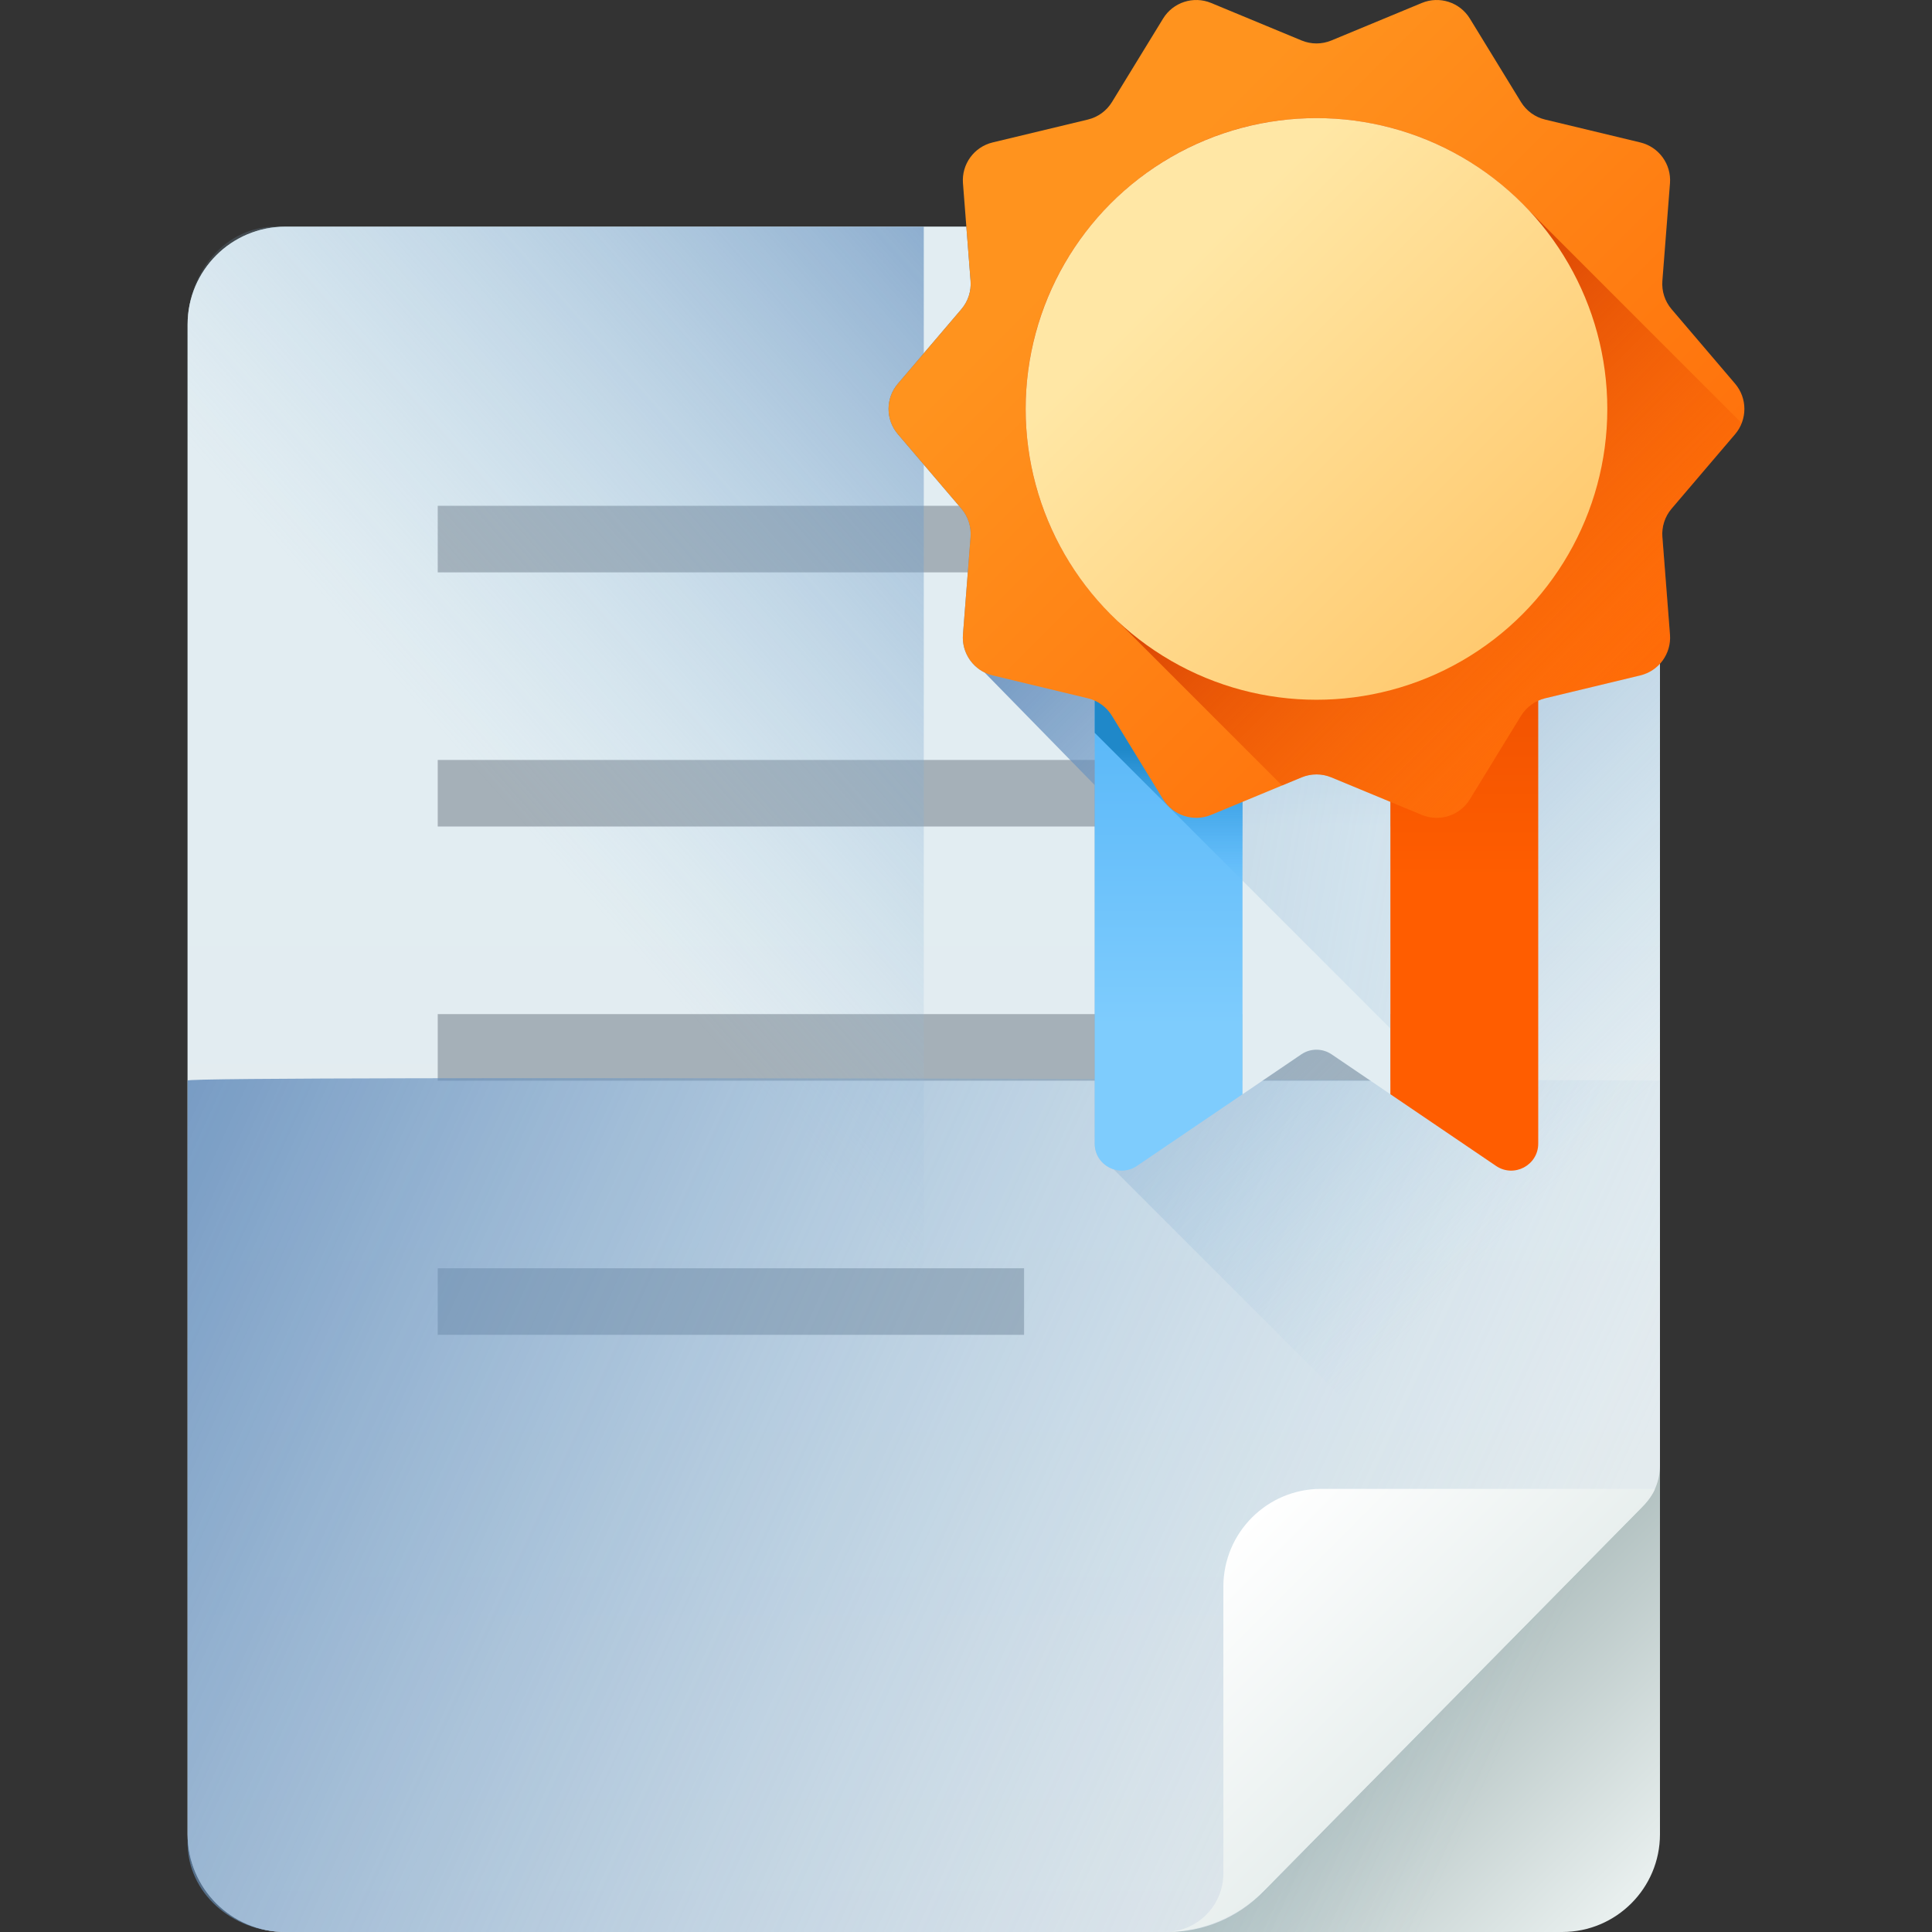 <?xml version="1.0" encoding="iso-8859-1"?>
<!-- Generator: Adobe Illustrator 19.0.0, SVG Export Plug-In . SVG Version: 6.00 Build 0)  -->
<svg version="1.1" id="Capa_1" xmlns="http://www.w3.org/2000/svg" xmlns:xlink="http://www.w3.org/1999/xlink" x="0px" y="0px"
	 viewBox="0 0 512.001 512.001" style="enable-background:new 0 0 512.001 512.001;" xml:space="preserve">
<rect x="0" y="0" width="512.001" height="512.001" fill="#333333" stroke="none"/>
<linearGradient id="SVGID_1_" gradientUnits="userSpaceOnUse" x1="366.02" y1="107.273" x2="444.29" y2="29.003" gradientTransform="matrix(1.004 0 0 -1.004 0.192 516.56)">
	<stop  offset="0" style="stop-color:#97AAAA"/>
	<stop  offset="1" style="stop-color:#E8EFEE"/>
</linearGradient>
<path style="fill:url(#SVGID_1_);" d="M439.91,486.096V85.975c0-14.299-11.605-25.904-25.904-25.904H75.625
	c-14.299,0-25.904,11.605-25.904,25.904v400.12c0,14.299,11.605,25.904,25.904,25.904h338.382
	C428.306,512,439.91,500.394,439.91,486.096z"/>
<linearGradient id="SVGID_2_" gradientUnits="userSpaceOnUse" x1="243.668" y1="306.383" x2="243.668" y2="-275.757" gradientTransform="matrix(1.004 0 0 -1.004 0.192 516.56)">
	<stop  offset="0" style="stop-color:#E2EDF2"/>
	<stop  offset="1" style="stop-color:#E6E6E6"/>
</linearGradient>
<path style="fill:url(#SVGID_2_);" d="M309.508,512H75.625c-14.307,0-25.904-11.598-25.904-25.904V85.975
	c0-14.307,11.598-25.904,25.904-25.904h338.382c14.307,0,25.904,11.598,25.904,25.904v302.404c0,3.964-1.559,7.769-4.342,10.592
	l-101.051,102.56C327.919,508.229,318.91,512,309.508,512z"/>
<g>
	<rect x="116.004" y="134.043" style="fill:#A5B0B8;" width="257.616" height="17.64"/>
	<rect x="116.004" y="201.396" style="fill:#A5B0B8;" width="257.616" height="17.64"/>
	<rect x="116.004" y="268.75" style="fill:#A5B0B8;" width="257.616" height="17.64"/>
	<rect x="116.004" y="336.103" style="fill:#A5B0B8;" width="155.387" height="17.64"/>
</g>
<linearGradient id="SVGID_3_" gradientUnits="userSpaceOnUse" x1="178.176" y1="250.822" x2="383.056" y2="430.902" gradientTransform="matrix(1.004 0 0 -1.004 0.192 516.56)">
	<stop  offset="0" style="stop-color:#9FC7E2;stop-opacity:0"/>
	<stop  offset="1" style="stop-color:#4975AD"/>
</linearGradient>
<path style="fill:url(#SVGID_3_);" d="M244.815,512H72.958c-12.834,0-23.239-11.597-23.239-25.904v-50.082V85.975
	c0-14.307,10.405-25.904,23.239-25.904h171.856V512z"/>
<linearGradient id="SVGID_4_" gradientUnits="userSpaceOnUse" x1="396.199" y1="51.671" x2="-52.661" y2="256.931" gradientTransform="matrix(1.004 0 0 -1.004 0.192 516.56)">
	<stop  offset="0" style="stop-color:#9FC7E2;stop-opacity:0"/>
	<stop  offset="1" style="stop-color:#4975AD"/>
</linearGradient>
<path style="fill:url(#SVGID_4_);" d="M439.91,286.353v202.083c0,13.014-11.597,23.564-25.904,23.564h-50.082H75.625
	c-14.307,0-25.904-10.55-25.904-23.564V286.353C49.72,284.922,439.91,286.353,439.91,286.353z"/>
<linearGradient id="SVGID_5_" gradientUnits="userSpaceOnUse" x1="325.673" y1="109.329" x2="376.522" y2="58.48" gradientTransform="matrix(1.004 0 0 -1.004 0.192 516.56)">
	<stop  offset="0" style="stop-color:#FFFFFF"/>
	<stop  offset="1" style="stop-color:#E8EFEE"/>
</linearGradient>
<path style="fill:url(#SVGID_5_);" d="M438.584,394.566c0,0-0.765,2.168-3.779,5.181c-1.119,1.119-99.693,101.181-99.693,101.181
	c-6.978,7.083-16.507,11.071-26.45,11.071l0,0l0,0c8.584,0,15.543-6.959,15.543-15.543V420.47c0-14.307,11.598-25.904,25.904-25.904
	H438.584z"/>
<linearGradient id="SVGID_6_" gradientUnits="userSpaceOnUse" x1="448.67" y1="239.373" x2="268.599" y2="419.453" gradientTransform="matrix(1.004 0 0 -1.004 0.192 516.56)">
	<stop  offset="0" style="stop-color:#9FC7E2;stop-opacity:0"/>
	<stop  offset="1" style="stop-color:#4975AD"/>
</linearGradient>
<path style="fill:url(#SVGID_6_);" d="M435.569,398.972c2.782-2.824,4.342-6.629,4.342-10.593V85.975
	c0-14.307-11.598-25.904-25.904-25.904H256.094l1.119,14.373c0.212,2.72-0.663,5.413-2.433,7.488l-16.838,19.75
	c-3.286,3.853-3.285,9.522,0,13.376l16.838,19.749c1.77,2.076,2.644,4.769,2.433,7.489l-2.016,25.872
	c-0.332,4.271,2.005,8.201,5.71,10.033l29.204,29.854v95.005c0,3.37,2.217,5.921,5.005,6.815L410.081,424.84L435.569,398.972z"/>
<linearGradient id="SVGID_7_" gradientUnits="userSpaceOnUse" x1="308.301" y1="243.973" x2="308.301" y2="384.183" gradientTransform="matrix(1.004 0 0 -1.004 0.192 516.56)">
	<stop  offset="0" style="stop-color:#7ECCFD"/>
	<stop  offset="1" style="stop-color:#3FA9F5"/>
</linearGradient>
<path style="fill:url(#SVGID_7_);" d="M329.291,148.672v141.313l-28,18.999c-4.754,3.225-11.178-0.18-11.178-5.924V148.672H329.291z
	"/>
<linearGradient id="SVGID_8_" gradientUnits="userSpaceOnUse" x1="347.326" y1="295.923" x2="347.326" y2="390.863" gradientTransform="matrix(1.004 0 0 -1.004 0.192 516.56)">
	<stop  offset="0" style="stop-color:#E2EDF2"/>
	<stop  offset="1" style="stop-color:#9FC7E2"/>
</linearGradient>
<path style="fill:url(#SVGID_8_);" d="M368.469,148.672v141.313L352.9,279.417c-2.427-1.647-5.614-1.647-8.04,0l-15.569,10.568
	V148.672H368.469z"/>
<linearGradient id="SVGID_9_" gradientUnits="userSpaceOnUse" x1="386.351" y1="282.483" x2="386.351" y2="426.923" gradientTransform="matrix(1.004 0 0 -1.004 0.192 516.56)">
	<stop  offset="0" style="stop-color:#FF5D00"/>
	<stop  offset="1" style="stop-color:#D54003"/>
</linearGradient>
<path style="fill:url(#SVGID_9_);" d="M407.647,148.672v154.388c0,5.744-6.425,9.149-11.178,5.924l-28-18.999V148.672H407.647z"/>
<linearGradient id="SVGID_10_" gradientUnits="userSpaceOnUse" x1="453.508" y1="289.599" x2="4.648" y2="368.029" gradientTransform="matrix(1.004 0 0 -1.004 0.192 516.56)">
	<stop  offset="0" style="stop-color:#9FC7E2;stop-opacity:0"/>
	<stop  offset="1" style="stop-color:#4975AD"/>
</linearGradient>
<polygon style="fill:url(#SVGID_10_);" points="329.291,233.393 368.469,272.572 368.469,148.672 329.291,148.672 "/>
<linearGradient id="SVGID_11_" gradientUnits="userSpaceOnUse" x1="308.3" y1="281.493" x2="308.3" y2="316.753" gradientTransform="matrix(1.004 0 0 -1.004 0.192 516.56)">
	<stop  offset="0" style="stop-color:#3FA9F5;stop-opacity:0"/>
	<stop  offset="1" style="stop-color:#1F88C9"/>
</linearGradient>
<polygon style="fill:url(#SVGID_11_);" points="329.291,148.672 329.291,233.389 290.112,194.21 290.112,148.672 "/>
<linearGradient id="SVGID_12_" gradientUnits="userSpaceOnUse" x1="294.649" y1="459.272" x2="479.839" y2="274.082" gradientTransform="matrix(1.004 0 0 -1.004 0.192 516.56)">
	<stop  offset="0" style="stop-color:#FF931E"/>
	<stop  offset="1" style="stop-color:#FF5D00"/>
</linearGradient>
<path style="fill:url(#SVGID_12_);" d="M459.817,115.059l-16.838,19.75c-1.77,2.076-2.644,4.769-2.432,7.488l2.016,25.873
	c0.394,5.052-2.943,9.641-7.869,10.824l-25.233,6.063c-2.658,0.638-4.954,2.308-6.383,4.639l-13.546,22.118
	c-2.649,4.327-8.053,6.082-12.74,4.138l-23.964-9.938c-2.528-1.048-5.37-1.048-7.898,0l-23.964,9.938
	c-4.686,1.944-10.09,0.188-12.74-4.138l-13.546-22.118c-1.428-2.332-3.724-4.001-6.383-4.639l-25.233-6.063
	c-4.926-1.184-8.262-5.773-7.869-10.824l2.016-25.872c0.212-2.72-0.663-5.413-2.433-7.489l-16.838-19.749
	c-3.286-3.853-3.286-9.522,0-13.376l16.838-19.75c1.77-2.076,2.644-4.769,2.433-7.488l-2.016-25.875
	c-0.394-5.052,2.943-9.641,7.869-10.824l25.233-6.063c2.658-0.638,4.954-2.308,6.383-4.639l13.546-22.118
	c2.649-4.327,8.053-6.082,12.74-4.138l23.964,9.938c2.528,1.048,5.37,1.048,7.898,0l23.964-9.938
	c4.686-1.944,10.09-0.188,12.74,4.138l13.546,22.118c1.428,2.332,3.724,4.001,6.383,4.639l25.233,6.063
	c4.926,1.184,8.262,5.773,7.869,10.824l-2.016,25.872c-0.212,2.72,0.663,5.413,2.432,7.489l16.838,19.749
	C463.103,105.536,463.103,111.205,459.817,115.059z"/>
<linearGradient id="SVGID_13_" gradientUnits="userSpaceOnUse" x1="430.368" y1="323.552" x2="346.858" y2="407.062" gradientTransform="matrix(1.004 0 0 -1.004 0.192 516.56)">
	<stop  offset="0" style="stop-color:#FF5D00;stop-opacity:0"/>
	<stop  offset="1" style="stop-color:#D54003"/>
</linearGradient>
<path style="fill:url(#SVGID_13_);" d="M459.817,115.059c0.76-0.891,1.336-1.882,1.744-2.922l-56.677-56.677
	c-14.05-14.865-33.936-24.155-56.004-24.155c-42.563,0-77.067,34.504-77.067,77.067c0,22.068,9.29,41.955,24.155,56.004
	l43.787,43.787l5.175-2.146c2.528-1.048,5.37-1.048,7.898,0l23.964,9.938c4.686,1.944,10.09,0.188,12.74-4.138l13.546-22.118
	c1.428-2.332,3.724-4.001,6.383-4.639l25.233-6.063c4.926-1.184,8.262-5.773,7.869-10.824l-2.016-25.873
	c-0.212-2.72,0.663-5.413,2.433-7.488L459.817,115.059z"/>
<linearGradient id="SVGID_14_" gradientUnits="userSpaceOnUse" x1="311.119" y1="442.803" x2="438.399" y2="315.523" gradientTransform="matrix(1.004 0 0 -1.004 0.192 516.56)">
	<stop  offset="0" style="stop-color:#FFE7A5"/>
	<stop  offset="0.966" style="stop-color:#FFBF5C"/>
</linearGradient>
<circle style="fill:url(#SVGID_14_);" cx="348.883" cy="108.373" r="77.071"/>
<g>
</g>
<g>
</g>
<g>
</g>
<g>
</g>
<g>
</g>
<g>
</g>
<g>
</g>
<g>
</g>
<g>
</g>
<g>
</g>
<g>
</g>
<g>
</g>
<g>
</g>
<g>
</g>
<g>
</g>
</svg>
